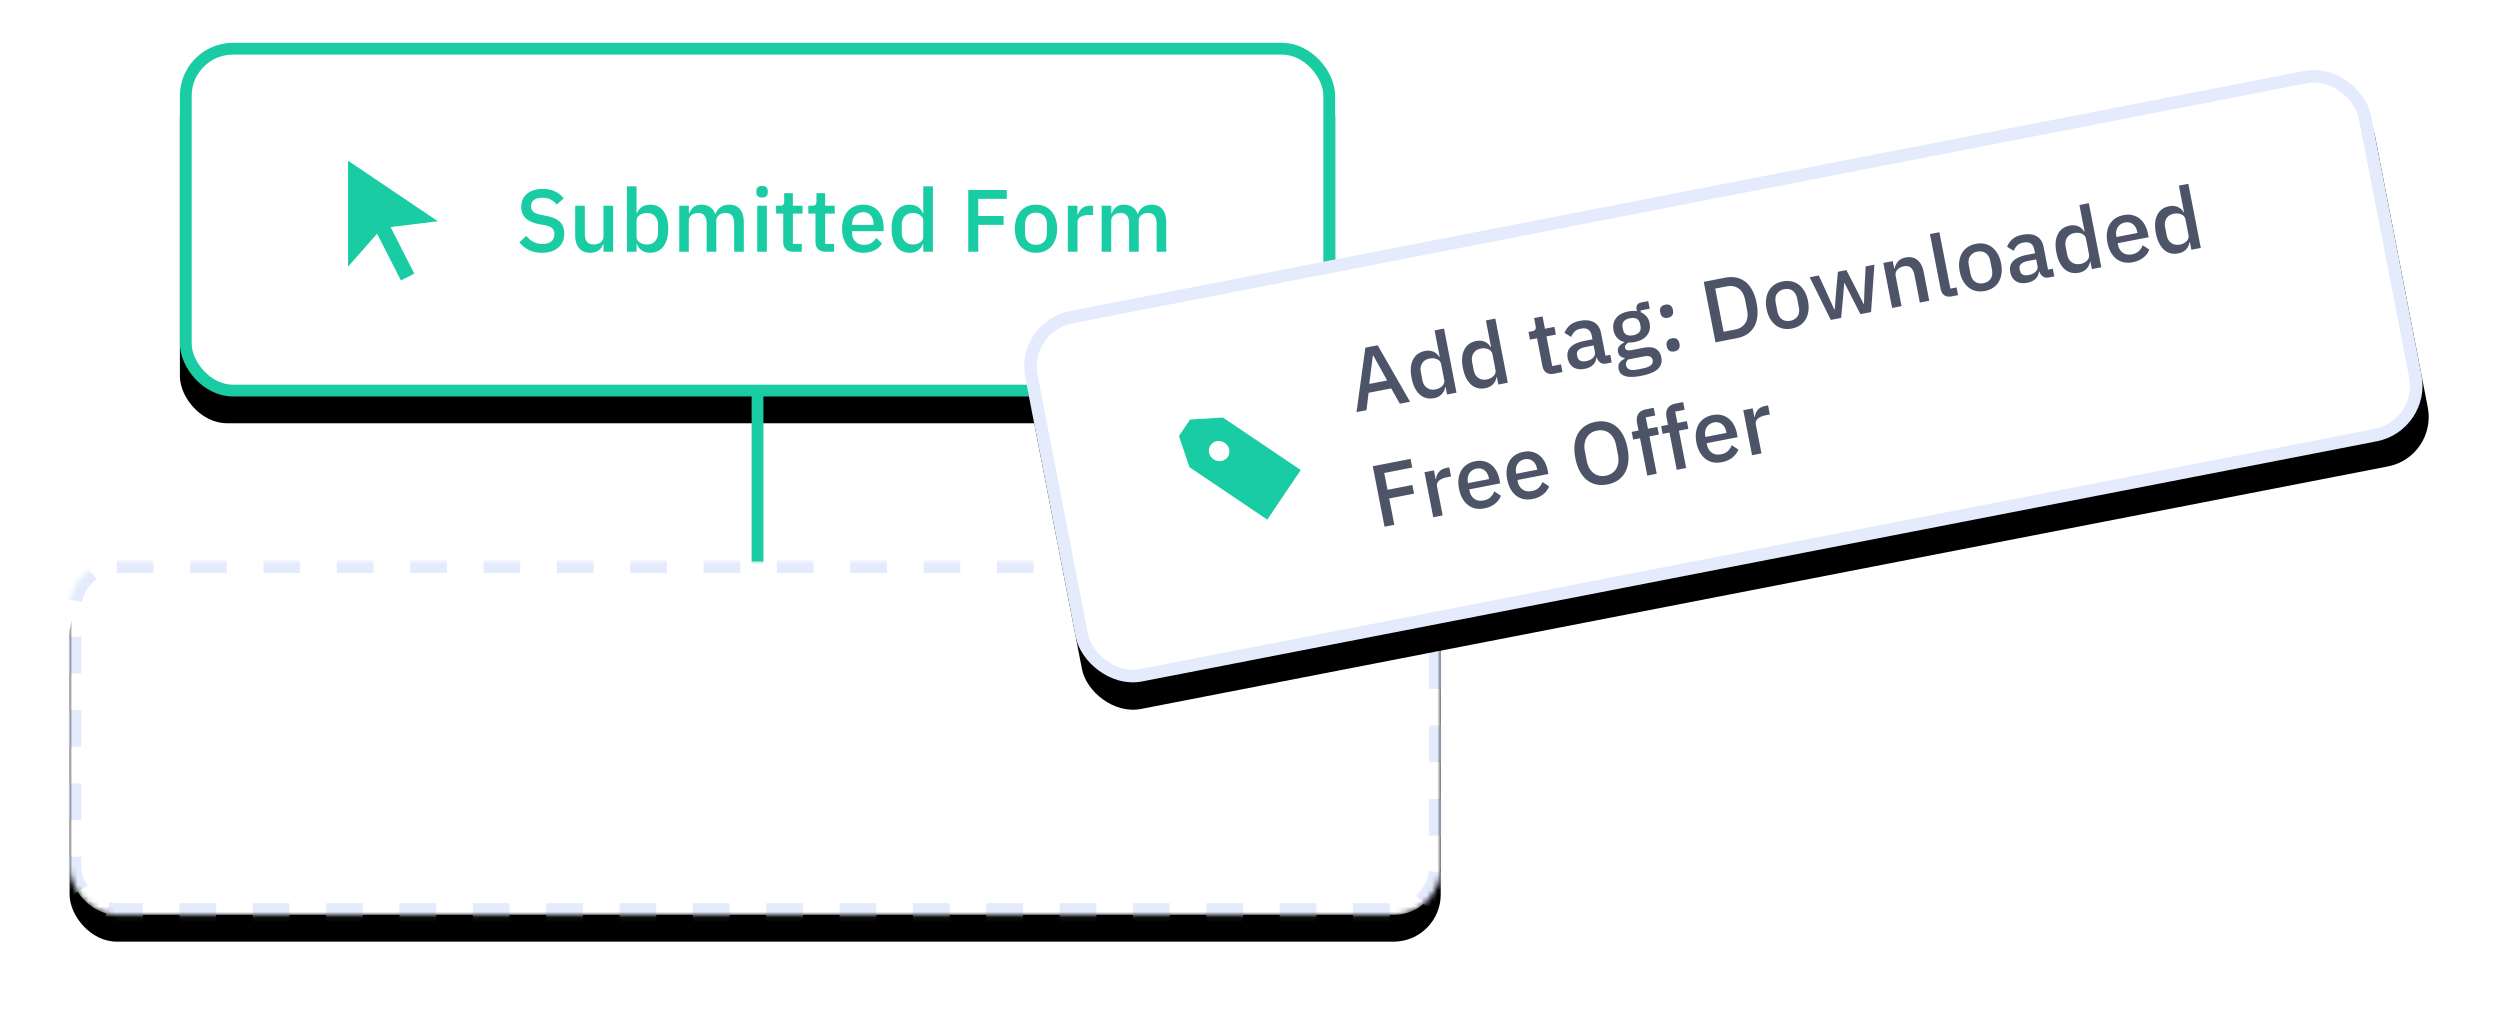 <svg xmlns="http://www.w3.org/2000/svg" xmlns:xlink="http://www.w3.org/1999/xlink" width="467" height="189"><defs><rect id="A" width="215.801" height="66.062" rx="8.808" y="0"/><filter x="-10.2%" y="-25.7%" width="120.4%" height="166.6%" id="B"><feOffset dy="5" in="SourceAlpha"/><feGaussianBlur stdDeviation="6.5"/><feComposite in2="SourceAlpha" operator="out"/><feColorMatrix values="0 0 0 0 0.208 0 0 0 0 0.416 0 0 0 0 0.902 0 0 0 0.12 0"/></filter><path d="M10.732 12.393l4.428 8.7-2.5 1.27-4.45-8.736-5.423 6.173V0l16.77 11.308-8.833 1.085z" id="C"/><rect id="D" width="256.129" height="66.062" rx="8.808" y="0"/><filter x="-8.6%" y="-25.7%" width="117.2%" height="166.6%" id="E"><feOffset dy="5" in="SourceAlpha"/><feGaussianBlur stdDeviation="6.5"/><feComposite in2="SourceAlpha" operator="out"/><feColorMatrix values="0 0 0 0 0.208 0 0 0 0 0.416 0 0 0 0 0.902 0 0 0 0.071 0"/></filter><mask id="F" width="256.129" height="66.062" fill="#fff"><use xlink:href="#D"/></mask><rect id="G" x=".236" y=".516" width="256.005" height="70.466" rx="9.395"/><filter x="-8.6%" y="-24.1%" width="117.2%" height="162.4%" id="H"><feOffset dy="5" in="SourceAlpha"/><feGaussianBlur stdDeviation="6.5"/><feComposite in2="SourceAlpha" operator="out"/><feColorMatrix values="0 0 0 0 0.208 0 0 0 0 0.416 0 0 0 0 0.902 0 0 0 0.12 0"/></filter><path d="M8.385-.974h3.727l3.727 4.87v17.532H4.658V3.896l3.727-4.87zm1.863 9.74c1.03 0 1.863-.872 1.863-1.948s-.834-1.948-1.863-1.948-1.863.872-1.863 1.948.834 1.948 1.863 1.948z" id="I"/></defs><g transform="translate(13 8)" fill="none"><g transform="translate(20.604)"><use filter="url(#B)" xlink:href="#A" fill="#000"/><rect x="1.101" y="1.101" width="213.599" height="63.86" rx="8.808" stroke="#19CCA3" stroke-width="2.202" fill="#fff"/><g transform="translate(28.627 22.021)"><mask fill="#fff"><use xlink:href="#C"/></mask><g fill="#19CCA3"><use xlink:href="#C" fill-rule="nonzero"/><path d="M39.004 17.198c-.97 0-1.792-.176-2.47-.528a5.5 5.5 0 0 1-1.742-1.42l1.288-1.206c.407.495.856.87 1.346 1.123s1.05.38 1.676.38c.738 0 1.294-.165 1.668-.495s.562-.776.562-1.338c0-.45-.132-.81-.396-1.074s-.732-.462-1.404-.595l-1.024-.182c-1.123-.21-1.965-.578-2.527-1.107s-.842-1.255-.842-2.18c0-.506.096-.966.29-1.38s.462-.76.81-1.04.768-.498 1.263-.652 1.05-.23 1.668-.23c.87 0 1.624.15 2.263.454s1.184.74 1.635 1.313l-1.305 1.156c-.297-.385-.66-.694-1.1-.925s-.963-.347-1.602-.347c-.66 0-1.173.132-1.536.396s-.545.65-.545 1.156c0 .484.15.845.446 1.082s.76.416 1.387.537l1.024.215c1.156.22 2 .595 2.535 1.123s.8 1.255.8 2.18c0 .54-.094 1.03-.28 1.47s-.46.818-.818 1.13a3.74 3.74 0 0 1-1.313.727c-.517.17-1.107.256-1.767.256zM50.5 15.58h-.066a3.17 3.17 0 0 1-.306.611c-.127.198-.286.372-.48.52s-.424.267-.694.355-.58.132-.933.132c-.892 0-1.583-.286-2.073-.86s-.735-1.393-.735-2.46V8.412h1.8v5.235c0 1.332.55 1.998 1.652 1.998a2.54 2.54 0 0 0 .677-.091 1.85 1.85 0 0 0 .586-.273 1.39 1.39 0 0 0 .413-.462c.105-.187.157-.407.157-.66V8.412h1.8V17h-1.8v-1.42zm4.377-10.8h1.8v5.054h.083c.187-.517.493-.917.917-1.197s.922-.42 1.495-.42c1.1 0 1.932.394 2.527 1.18s.892 1.89.892 3.31-.297 2.524-.892 3.31-1.437 1.18-2.527 1.18c-.573 0-1.07-.143-1.495-.43s-.73-.683-.917-1.19h-.083V17h-1.8V4.78zm3.75 10.867c.628 0 1.13-.2 1.503-.603s.562-.933.562-1.594v-1.486c0-.66-.187-1.192-.562-1.594s-.875-.603-1.503-.603c-.55 0-1.013.135-1.387.405s-.562.625-.562 1.065v2.94c0 .44.187.795.562 1.065s.837.405 1.387.405zM64.652 17V8.412h1.8v1.42h.083a3.75 3.75 0 0 1 .322-.628c.127-.198.28-.372.462-.52a2.01 2.01 0 0 1 .644-.347c.248-.083.537-.124.867-.124.584 0 1.1.143 1.552.43s.782.727.99 1.32h.05c.154-.484.45-.897.892-1.24s1.007-.512 1.7-.512c.86 0 1.525.29 1.998.867s.7 1.4.7 2.47V17h-1.8v-5.235c0-.66-.127-1.16-.38-1.495s-.655-.504-1.206-.504c-.23 0-.45.03-.66.09s-.394.15-.553.273-.29.275-.388.462-.15.402-.15.644V17h-1.8v-5.235c0-1.332-.523-1.998-1.57-1.998a2.39 2.39 0 0 0-.652.091c-.215.06-.405.15-.57.273s-.297.275-.396.462-.15.402-.15.644V17h-1.8zM80.127 6.876c-.374 0-.647-.088-.818-.264s-.256-.402-.256-.677v-.28c0-.275.085-.5.256-.677s.443-.264.818-.264.644.088.81.264a.95.95 0 0 1 .248.677v.28a.95.95 0 0 1-.248.677c-.165.176-.435.264-.81.264zm-.908 1.536h1.8V17h-1.8V8.412zM85.974 17c-.628 0-1.1-.162-1.42-.487s-.48-.784-.48-1.38V9.882h-1.338v-1.47h.727c.297 0 .504-.066.62-.198s.173-.347.173-.644V6.067h1.62v2.345h1.8v1.47h-1.8v5.648h1.668V17h-1.57zm6.028 0c-.628 0-1.1-.162-1.42-.487s-.48-.784-.48-1.38V9.882h-1.338v-1.47h.727c.297 0 .504-.066.62-.198s.173-.347.173-.644V6.067h1.62v2.345h1.8v1.47h-1.8v5.648h1.668V17h-1.57zm7.02.198c-.617 0-1.167-.105-1.652-.314s-.897-.51-1.24-.9-.603-.864-.784-1.42-.273-1.175-.273-1.858.09-1.302.273-1.858.443-1.03.784-1.42.754-.69 1.24-.9 1.035-.314 1.652-.314c.628 0 1.18.1 1.66.33s.878.526 1.197.917.56.845.718 1.363a5.63 5.63 0 0 1 .239 1.668v.677H96.94v.28c0 .66.195 1.203.586 1.627s.95.636 1.676.636c.528 0 .974-.116 1.338-.347s.672-.545.925-.94l1.057 1.04c-.32.528-.782.95-1.387 1.263s-1.3.47-2.114.47zm0-7.58a2.15 2.15 0 0 0-.851.165c-.26.1-.48.264-.66.462a2.08 2.08 0 0 0-.421.71c-.1.275-.15.578-.15.908v.116h3.997v-.165c0-.66-.17-1.192-.512-1.594s-.81-.603-1.404-.603zm11.214 5.962h-.083c-.187.506-.493.903-.917 1.19s-.922.43-1.495.43c-1.1 0-1.932-.394-2.527-1.18s-.892-1.89-.892-3.31.297-2.524.892-3.31 1.437-1.18 2.527-1.18c.573 0 1.07.14 1.495.42s.73.68.917 1.197h.083V4.78h1.8V17h-1.8v-1.42zm-1.95.066c.55 0 1.013-.135 1.387-.405s.562-.625.562-1.065v-2.94c0-.44-.187-.795-.562-1.065s-.837-.405-1.387-.405c-.628 0-1.13.2-1.503.603s-.562.933-.562 1.594v1.486c0 .66.187 1.192.562 1.594s.875.603 1.503.603zM118.64 17V5.472h7.2v1.652h-5.334v3.204h4.74v1.652h-4.74V17h-1.866zm12.65.198c-.595 0-1.137-.105-1.627-.314a3.41 3.41 0 0 1-1.247-.9c-.34-.39-.606-.864-.793-1.42s-.28-1.175-.28-1.858.094-1.302.28-1.858.45-1.03.793-1.42a3.41 3.41 0 0 1 1.247-.9c.5-.21 1.032-.314 1.627-.314s1.137.105 1.627.314a3.41 3.41 0 0 1 1.247.9c.34.39.606.864.793 1.42s.28 1.175.28 1.858-.094 1.302-.28 1.858-.45 1.03-.793 1.42a3.41 3.41 0 0 1-1.247.9c-.5.21-1.032.314-1.627.314zm0-1.486c.617 0 1.112-.2 1.486-.57s.562-.95.562-1.71V11.98c0-.76-.187-1.33-.562-1.71s-.87-.57-1.486-.57-1.112.2-1.486.57-.562.95-.562 1.71v1.453c0 .76.187 1.33.562 1.71s.87.57 1.486.57zM137.237 17V8.412h1.8v1.652h.083c.12-.44.374-.826.76-1.156s.92-.495 1.602-.495h.48v1.734h-.7c-.716 0-1.263.116-1.643.347s-.57.573-.57 1.024V17h-1.8zm6.325 0V8.412h1.8v1.42h.083a3.75 3.75 0 0 1 .322-.628c.127-.198.28-.372.462-.52a2.01 2.01 0 0 1 .644-.347c.248-.083.537-.124.867-.124.584 0 1.1.143 1.552.43s.782.727.99 1.32h.05c.154-.484.45-.897.892-1.24s1.007-.512 1.7-.512c.86 0 1.525.29 1.998.867s.7 1.4.7 2.47V17h-1.8v-5.235c0-.66-.127-1.16-.38-1.495s-.655-.504-1.206-.504c-.23 0-.45.03-.66.09s-.394.15-.553.273-.29.275-.388.462-.15.402-.15.644V17h-1.8v-5.235c0-1.332-.523-1.998-1.57-1.998a2.39 2.39 0 0 0-.652.091c-.215.06-.405.15-.57.273s-.297.275-.396.462-.15.402-.15.644V17h-1.8z"/></g></g><path d="M107.9 96.9V65.51" stroke="#19CCA3" stroke-width="2.202" stroke-linecap="square"/></g><g transform="translate(0 96.839)" stroke-dasharray="6.851"><use filter="url(#E)" xlink:href="#D" fill="#000"/><use mask="url(#F)" xlink:href="#D" stroke="#E3EBFC" stroke-width="4.404" fill="#fff"/></g><g transform="matrix(.982 -.191 .191 .982 176.164 51.658)"><use filter="url(#H)" xlink:href="#G" fill="#000"/><rect x="1.41" y="1.69" width="253.656" height="68.117" rx="9.395" stroke="#E3EBFC" stroke-width="2.349" fill="#fff"/><path d="M67.958 29.263l-1.038-3.115h-4.302l-1.005 3.115h-1.896l3.923-11.505h2.34l3.923 11.505h-1.945zm-3.148-9.79h-.082l-1.665 5.077h3.396l-1.648-5.077zm12.132 8.373h-.082c-.187.505-.492.9-.915 1.187s-.92.43-1.492.43c-1.088 0-1.93-.393-2.522-1.18s-.9-1.887-.9-3.305.297-2.52.9-3.305 1.434-1.18 2.522-1.18c.57 0 1.07.14 1.492.42a2.34 2.34 0 0 1 .915 1.195h.082v-5.044h1.797v12.198H76.94v-1.418zm-1.945.066c.55 0 1.01-.135 1.385-.404a1.25 1.25 0 0 0 .56-1.063v-2.934a1.25 1.25 0 0 0-.56-1.063c-.374-.27-.835-.404-1.385-.404-.626 0-1.126.2-1.5.602s-.56.93-.56 1.59v1.483c0 .66.187 1.2.56 1.59s.874.602 1.5.602zm11.703-.066h-.082c-.187.505-.492.9-.915 1.187s-.92.43-1.492.43c-1.088 0-1.93-.393-2.522-1.18s-.9-1.887-.9-3.305.297-2.52.9-3.305 1.434-1.18 2.522-1.18c.57 0 1.07.14 1.492.42a2.34 2.34 0 0 1 .915 1.195h.082v-5.044h1.797v12.198H86.7v-1.418zm-1.945.066c.55 0 1.01-.135 1.385-.404a1.25 1.25 0 0 0 .56-1.063v-2.934a1.25 1.25 0 0 0-.56-1.063c-.374-.27-.835-.404-1.385-.404-.626 0-1.126.2-1.5.602s-.56.93-.56 1.59v1.483c0 .66.187 1.2.56 1.59s.874.602 1.5.602zm12.577 1.352c-.626 0-1.1-.162-1.418-.486s-.478-.783-.478-1.376v-5.242H94.1V20.69h.725c.297 0 .503-.066.618-.198s.173-.346.173-.643v-1.5h1.615v2.34h1.797v1.467h-1.797v5.637h1.665v1.467H97.33zm9.923 0c-.473 0-.835-.135-1.088-.404s-.407-.613-.462-1.03h-.082c-.165.538-.467.945-.907 1.22s-.973.412-1.6.412c-.9 0-1.574-.23-2.052-.692s-.717-1.082-.717-1.863c0-.857.3-1.5.93-1.93s1.53-.643 2.728-.643h1.55v-.725c0-.527-.143-.934-.43-1.22s-.73-.43-1.335-.43c-.505 0-.918.1-1.236.33a2.95 2.95 0 0 0-.808.841l-1.07-.973c.286-.484.687-.882 1.203-1.195s1.192-.47 2.027-.47c1.1 0 1.96.258 2.555.775s.9 1.258.9 2.225v4.302h.907v1.467h-1.005zm-3.626-1.17c.56 0 1.022-.124 1.385-.37s.544-.58.544-.997v-1.236h-1.516c-1.242 0-1.863.385-1.863 1.154v.297c0 .385.13.673.387.865s.613.288 1.063.288zm13.912 1.978c0 .9-.34 1.56-1.022 2.01s-1.79.676-3.33.676c-.703 0-1.3-.047-1.788-.14s-.9-.228-1.203-.404-.54-.4-.684-.643-.214-.544-.214-.874c0-.473.13-.84.387-1.104s.618-.445 1.08-.544v-.18c-.648-.21-.973-.648-.973-1.32 0-.44.148-.777.445-1.014s.654-.404 1.07-.503v-.066c-.505-.242-.893-.58-1.162-1.014s-.404-.942-.404-1.525c0-.88.294-1.588.882-2.126s1.43-.808 2.53-.808c.604 0 1.12.088 1.55.264v-.23c0-.385.09-.684.272-.898s.464-.32.85-.32h1.32v1.45h-1.747v.346c.385.253.68.58.9.98s.313.85.313 1.343c0 .868-.297 1.57-.9 2.102s-1.44.8-2.538.8c-.418 0-.79-.044-1.12-.132a1.84 1.84 0 0 0-.577.321c-.165.137-.247.316-.247.536 0 .23.104.396.313.494s.505.148.9.148h2.1c1.055 0 1.82.212 2.29.635s.71 1.003.71 1.74zm-1.68.198a.85.85 0 0 0-.338-.709c-.225-.176-.635-.264-1.228-.264h-2.9c-.396.23-.593.56-.593.99 0 .352.14.635.42.85s.755.32 1.426.32h1.12c1.396 0 2.093-.396 2.093-1.187zm-2.687-5.242c.527 0 .937-.118 1.228-.354s.437-.602.437-1.096v-.33c0-.494-.146-.86-.437-1.096s-.7-.354-1.228-.354-.937.118-1.228.354-.437.602-.437 1.096v.33c0 .494.146.86.437 1.096s.7.354 1.228.354zm6.972 4.434c-.407 0-.71-.107-.907-.32s-.297-.48-.297-.8v-.247c0-.32.1-.585.297-.8s.5-.32.907-.32.71.107.907.32.297.48.297.8v.247c0 .32-.1.585-.297.8s-.5.32-.907.32zm0-6.395c-.407 0-.71-.107-.907-.32s-.297-.48-.297-.8v-.247c0-.32.1-.585.297-.8s.5-.32.907-.32.71.107.907.32.297.48.297.8v.247c0 .32-.1.585-.297.8s-.5.32-.907.32zm7.862-5.308h4.07c.736 0 1.404.12 2.003.363s1.1.602 1.533 1.08.75 1.077.98 1.797.346 1.558.346 2.514-.115 1.794-.346 2.514-.558 1.32-.98 1.797-.934.838-1.533 1.08-1.266.363-2.003.363h-4.07V17.757zm4.07 9.857c.857 0 1.55-.27 2.077-.808s.79-1.33.79-2.374v-1.846c0-1.044-.264-1.835-.79-2.374s-1.22-.808-2.077-.808h-2.21v8.21h2.21zm10.417 1.846c-.593 0-1.135-.104-1.624-.313a3.4 3.4 0 0 1-1.244-.898c-.34-.4-.604-.863-.79-1.418s-.28-1.173-.28-1.854.093-1.3.28-1.854.45-1.027.79-1.418a3.4 3.4 0 0 1 1.244-.898c.49-.21 1.03-.313 1.624-.313s1.135.104 1.624.313a3.4 3.4 0 0 1 1.244.898c.34.4.604.863.79 1.418s.28 1.173.28 1.854-.093 1.3-.28 1.854-.45 1.027-.79 1.418a3.4 3.4 0 0 1-1.244.898c-.49.21-1.03.313-1.624.313zm0-1.483c.615 0 1.1-.2 1.483-.57s.56-.948.56-1.706v-1.45c0-.758-.187-1.327-.56-1.706s-.868-.57-1.483-.57-1.1.2-1.483.57-.56.948-.56 1.706v1.45c0 .758.187 1.327.56 1.706s.868.57 1.483.57zm5.077-7.286h1.747l.874 3.593.775 3.247h.05l.9-3.247 1.038-3.593h1.615l1.055 3.593.907 3.247h.05l.758-3.247.9-3.593h1.665l-2.308 8.57h-2.027l-1.813-6.313h-.033l-.676 2.407-1.137 3.907h-1.978l-2.34-8.57zm14.027 8.57v-8.57h1.797v1.418h.082c.187-.462.47-.846.85-1.154s.898-.462 1.558-.462c.88 0 1.563.288 2.052.865s.734 1.398.734 2.464v5.44h-1.797v-5.21c0-1.34-.538-2.01-1.615-2.01a2.63 2.63 0 0 0-.684.091 1.94 1.94 0 0 0-.602.272c-.176.12-.316.275-.42.462a1.33 1.33 0 0 0-.157.659v5.736H161.6zm11.4 0c-.615 0-1.074-.157-1.376-.47s-.453-.75-.453-1.3V17.065h1.797v10.73h1.187v1.467h-1.154zm6.23.198c-.593 0-1.135-.104-1.624-.313a3.4 3.4 0 0 1-1.244-.898c-.34-.4-.604-.863-.79-1.418s-.28-1.173-.28-1.854.093-1.3.28-1.854.45-1.027.79-1.418a3.4 3.4 0 0 1 1.244-.898c.49-.21 1.03-.313 1.624-.313s1.135.104 1.624.313a3.4 3.4 0 0 1 1.244.898c.34.4.604.863.79 1.418s.28 1.173.28 1.854-.093 1.3-.28 1.854-.45 1.027-.79 1.418a3.4 3.4 0 0 1-1.244.898c-.49.21-1.03.313-1.624.313zm0-1.483c.615 0 1.1-.2 1.483-.57s.56-.948.56-1.706v-1.45c0-.758-.187-1.327-.56-1.706s-.868-.57-1.483-.57-1.1.2-1.483.57-.56.948-.56 1.706v1.45c0 .758.187 1.327.56 1.706s.868.57 1.483.57zm12.214 1.286c-.473 0-.835-.135-1.088-.404s-.407-.613-.462-1.03h-.082c-.165.538-.467.945-.907 1.22s-.973.412-1.6.412c-.9 0-1.574-.23-2.052-.692s-.717-1.082-.717-1.863c0-.857.3-1.5.93-1.93s1.53-.643 2.728-.643h1.55v-.725c0-.527-.143-.934-.43-1.22s-.73-.43-1.335-.43c-.505 0-.918.1-1.236.33a2.95 2.95 0 0 0-.808.841l-1.07-.973c.286-.484.687-.882 1.203-1.195s1.192-.47 2.027-.47c1.1 0 1.96.258 2.555.775s.9 1.258.9 2.225v4.302h.907v1.467h-1.005zm-3.626-1.17c.56 0 1.022-.124 1.385-.37s.544-.58.544-.997v-1.236h-1.516c-1.242 0-1.863.385-1.863 1.154v.297c0 .385.13.673.387.865s.613.288 1.063.288zm11.785-.247h-.082c-.187.505-.492.9-.915 1.187s-.92.43-1.492.43c-1.088 0-1.93-.393-2.522-1.18s-.9-1.887-.9-3.305.297-2.52.9-3.305 1.434-1.18 2.522-1.18c.57 0 1.07.14 1.492.42a2.34 2.34 0 0 1 .915 1.195h.082v-5.044h1.797v12.198h-1.797v-1.418zm-1.945.066c.55 0 1.01-.135 1.385-.404a1.25 1.25 0 0 0 .56-1.063V23.5a1.25 1.25 0 0 0-.56-1.063c-.374-.27-.835-.404-1.385-.404-.626 0-1.126.2-1.5.602s-.56.93-.56 1.59v1.483c0 .66.187 1.2.56 1.59s.874.602 1.5.602zm9.676 1.55c-.615 0-1.165-.104-1.648-.313a3.42 3.42 0 0 1-1.236-.898c-.34-.4-.602-.863-.783-1.418s-.272-1.173-.272-1.854.09-1.3.272-1.854.442-1.027.783-1.418a3.42 3.42 0 0 1 1.236-.898c.484-.21 1.033-.313 1.648-.313.626 0 1.18.1 1.657.33s.876.525 1.195.915.558.843.717 1.36a5.62 5.62 0 0 1 .239 1.665v.676h-5.885v.28c0 .66.195 1.2.585 1.624s.948.635 1.673.635c.527 0 .973-.115 1.335-.346s.67-.544.923-.94l1.055 1.038c-.32.527-.78.948-1.385 1.26s-1.308.47-2.1.47zm0-7.566c-.308 0-.59.055-.85.165a1.88 1.88 0 0 0-.659.462c-.18.198-.32.434-.42.71a2.66 2.66 0 0 0-.148.907v.115h3.99v-.165c0-.66-.17-1.2-.51-1.59s-.808-.602-1.4-.602zm11.192 5.95h-.082c-.187.505-.492.9-.915 1.187s-.92.43-1.492.43c-1.088 0-1.93-.393-2.522-1.18s-.9-1.887-.9-3.305.297-2.52.9-3.305 1.434-1.18 2.522-1.18c.57 0 1.07.14 1.492.42a2.34 2.34 0 0 1 .915 1.195h.082v-5.044h1.797v12.198h-1.797v-1.418zm-1.945.066c.55 0 1.01-.135 1.385-.404a1.25 1.25 0 0 0 .56-1.063V23.5a1.25 1.25 0 0 0-.56-1.063c-.374-.27-.835-.404-1.385-.404-.626 0-1.126.2-1.5.602s-.56.93-.56 1.59v1.483c0 .66.187 1.2.56 1.59s.874.602 1.5.602zM60.77 51.263V39.757h7.187v1.648h-5.324v3.198h4.73v1.648h-4.73v5.01H60.77zm9.264 0v-8.57h1.797v1.648h.082c.12-.44.374-.824.758-1.154s.918-.494 1.6-.494h.478v1.73h-.71c-.714 0-1.26.115-1.64.346a1.12 1.12 0 0 0-.569 1.022v5.472h-1.797zm9.676.198c-.615 0-1.165-.104-1.648-.313a3.42 3.42 0 0 1-1.236-.898c-.34-.4-.602-.863-.783-1.418s-.272-1.173-.272-1.854.09-1.3.272-1.854.442-1.027.783-1.418a3.42 3.42 0 0 1 1.236-.898c.484-.21 1.033-.313 1.648-.313.626 0 1.18.1 1.657.33s.876.525 1.195.915.558.843.717 1.36a5.62 5.62 0 0 1 .239 1.665v.676h-5.885v.28c0 .66.195 1.2.585 1.624s.948.635 1.673.635c.527 0 .973-.115 1.335-.346s.67-.544.923-.94l1.055 1.038c-.32.527-.78.948-1.385 1.26s-1.308.47-2.1.47zm0-7.566c-.308 0-.59.055-.85.165a1.88 1.88 0 0 0-.659.462c-.18.198-.32.434-.42.71a2.66 2.66 0 0 0-.148.907v.115h3.99v-.165c0-.66-.17-1.2-.51-1.59s-.808-.602-1.4-.602zm9.165 7.566c-.615 0-1.165-.104-1.648-.313a3.42 3.42 0 0 1-1.236-.898c-.34-.4-.602-.863-.783-1.418s-.272-1.173-.272-1.854.09-1.3.272-1.854.442-1.027.783-1.418a3.42 3.42 0 0 1 1.236-.898c.484-.21 1.033-.313 1.648-.313.626 0 1.18.1 1.657.33s.876.525 1.195.915.558.843.717 1.36a5.62 5.62 0 0 1 .239 1.665v.676h-5.885v.28c0 .66.195 1.2.585 1.624s.948.635 1.673.635c.527 0 .973-.115 1.335-.346s.67-.544.923-.94l1.055 1.038c-.32.527-.78.948-1.385 1.26s-1.308.47-2.1.47zm0-7.566c-.308 0-.59.055-.85.165a1.88 1.88 0 0 0-.659.462c-.18.198-.32.434-.42.71a2.66 2.66 0 0 0-.148.907v.115h3.99v-.165c0-.66-.17-1.2-.51-1.59s-.808-.602-1.4-.602zm14.274 7.566c-.747 0-1.426-.13-2.036-.387a4.23 4.23 0 0 1-1.566-1.137c-.434-.5-.77-1.12-1.005-1.863s-.354-1.596-.354-2.563.118-1.82.354-2.563.57-1.363 1.005-1.863a4.23 4.23 0 0 1 1.566-1.137c.6-.258 1.288-.387 2.036-.387s1.426.13 2.036.387a4.23 4.23 0 0 1 1.566 1.137c.434.5.77 1.12 1.005 1.863s.354 1.596.354 2.563-.118 1.82-.354 2.563-.57 1.363-1.005 1.863a4.23 4.23 0 0 1-1.566 1.137c-.6.258-1.288.387-2.036.387zm0-1.665a3.11 3.11 0 0 0 1.212-.231c.368-.154.68-.376.94-.668s.46-.646.602-1.063.214-.9.214-1.418v-1.813c0-.527-.07-1-.214-1.418s-.343-.772-.602-1.063-.57-.514-.94-.668a3.11 3.11 0 0 0-1.212-.231c-.45 0-.857.077-1.22.23a2.57 2.57 0 0 0-.931.668c-.258.29-.46.646-.602 1.063s-.214.9-.214 1.418v1.813c0 .527.07 1 .214 1.418s.343.772.602 1.063a2.57 2.57 0 0 0 .931.668c.363.154.77.23 1.22.23zm7.6-5.637h-1.302V42.69h1.302v-1.418c0-.692.18-1.233.544-1.624s.907-.585 1.632-.585h1.418v1.467h-1.797v2.16h1.797v1.467h-1.797v7.104h-1.797v-7.104zm5.604 0h-1.302V42.69h1.302v-1.418c0-.692.18-1.233.544-1.624s.907-.585 1.632-.585h1.418v1.467h-1.797v2.16h1.797v1.467h-1.797v7.104h-1.797v-7.104zm8.522 7.302c-.615 0-1.165-.104-1.648-.313a3.42 3.42 0 0 1-1.236-.898c-.34-.4-.602-.863-.783-1.418s-.272-1.173-.272-1.854.09-1.3.272-1.854.442-1.027.783-1.418a3.42 3.42 0 0 1 1.236-.898c.484-.21 1.033-.313 1.648-.313.626 0 1.18.1 1.657.33s.876.525 1.195.915.558.843.717 1.36a5.62 5.62 0 0 1 .239 1.665v.676h-5.885v.28c0 .66.195 1.2.585 1.624s.948.635 1.673.635c.527 0 .973-.115 1.335-.346s.67-.544.923-.94l1.055 1.038c-.32.527-.78.948-1.385 1.26s-1.308.47-2.1.47zm0-7.566c-.308 0-.59.055-.85.165a1.88 1.88 0 0 0-.659.462c-.18.198-.32.434-.42.71a2.66 2.66 0 0 0-.148.907v.115h3.99v-.165c0-.66-.17-1.2-.51-1.59s-.808-.602-1.4-.602zm5.802 7.368v-8.57h1.797v1.648h.082c.12-.44.374-.824.758-1.154s.918-.494 1.6-.494h.478v1.73h-.71c-.714 0-1.26.115-1.64.346a1.12 1.12 0 0 0-.569 1.022v5.472h-1.797z" fill="#4E5468"/><g transform="translate(25.314 23.688)"><mask fill="#fff"><use xlink:href="#I"/></mask><use transform="matrix(.707 -.707 .707 .707 -4.23 10.242)" xlink:href="#I" fill="#19CCA3" fill-rule="nonzero"/></g></g></g></svg>